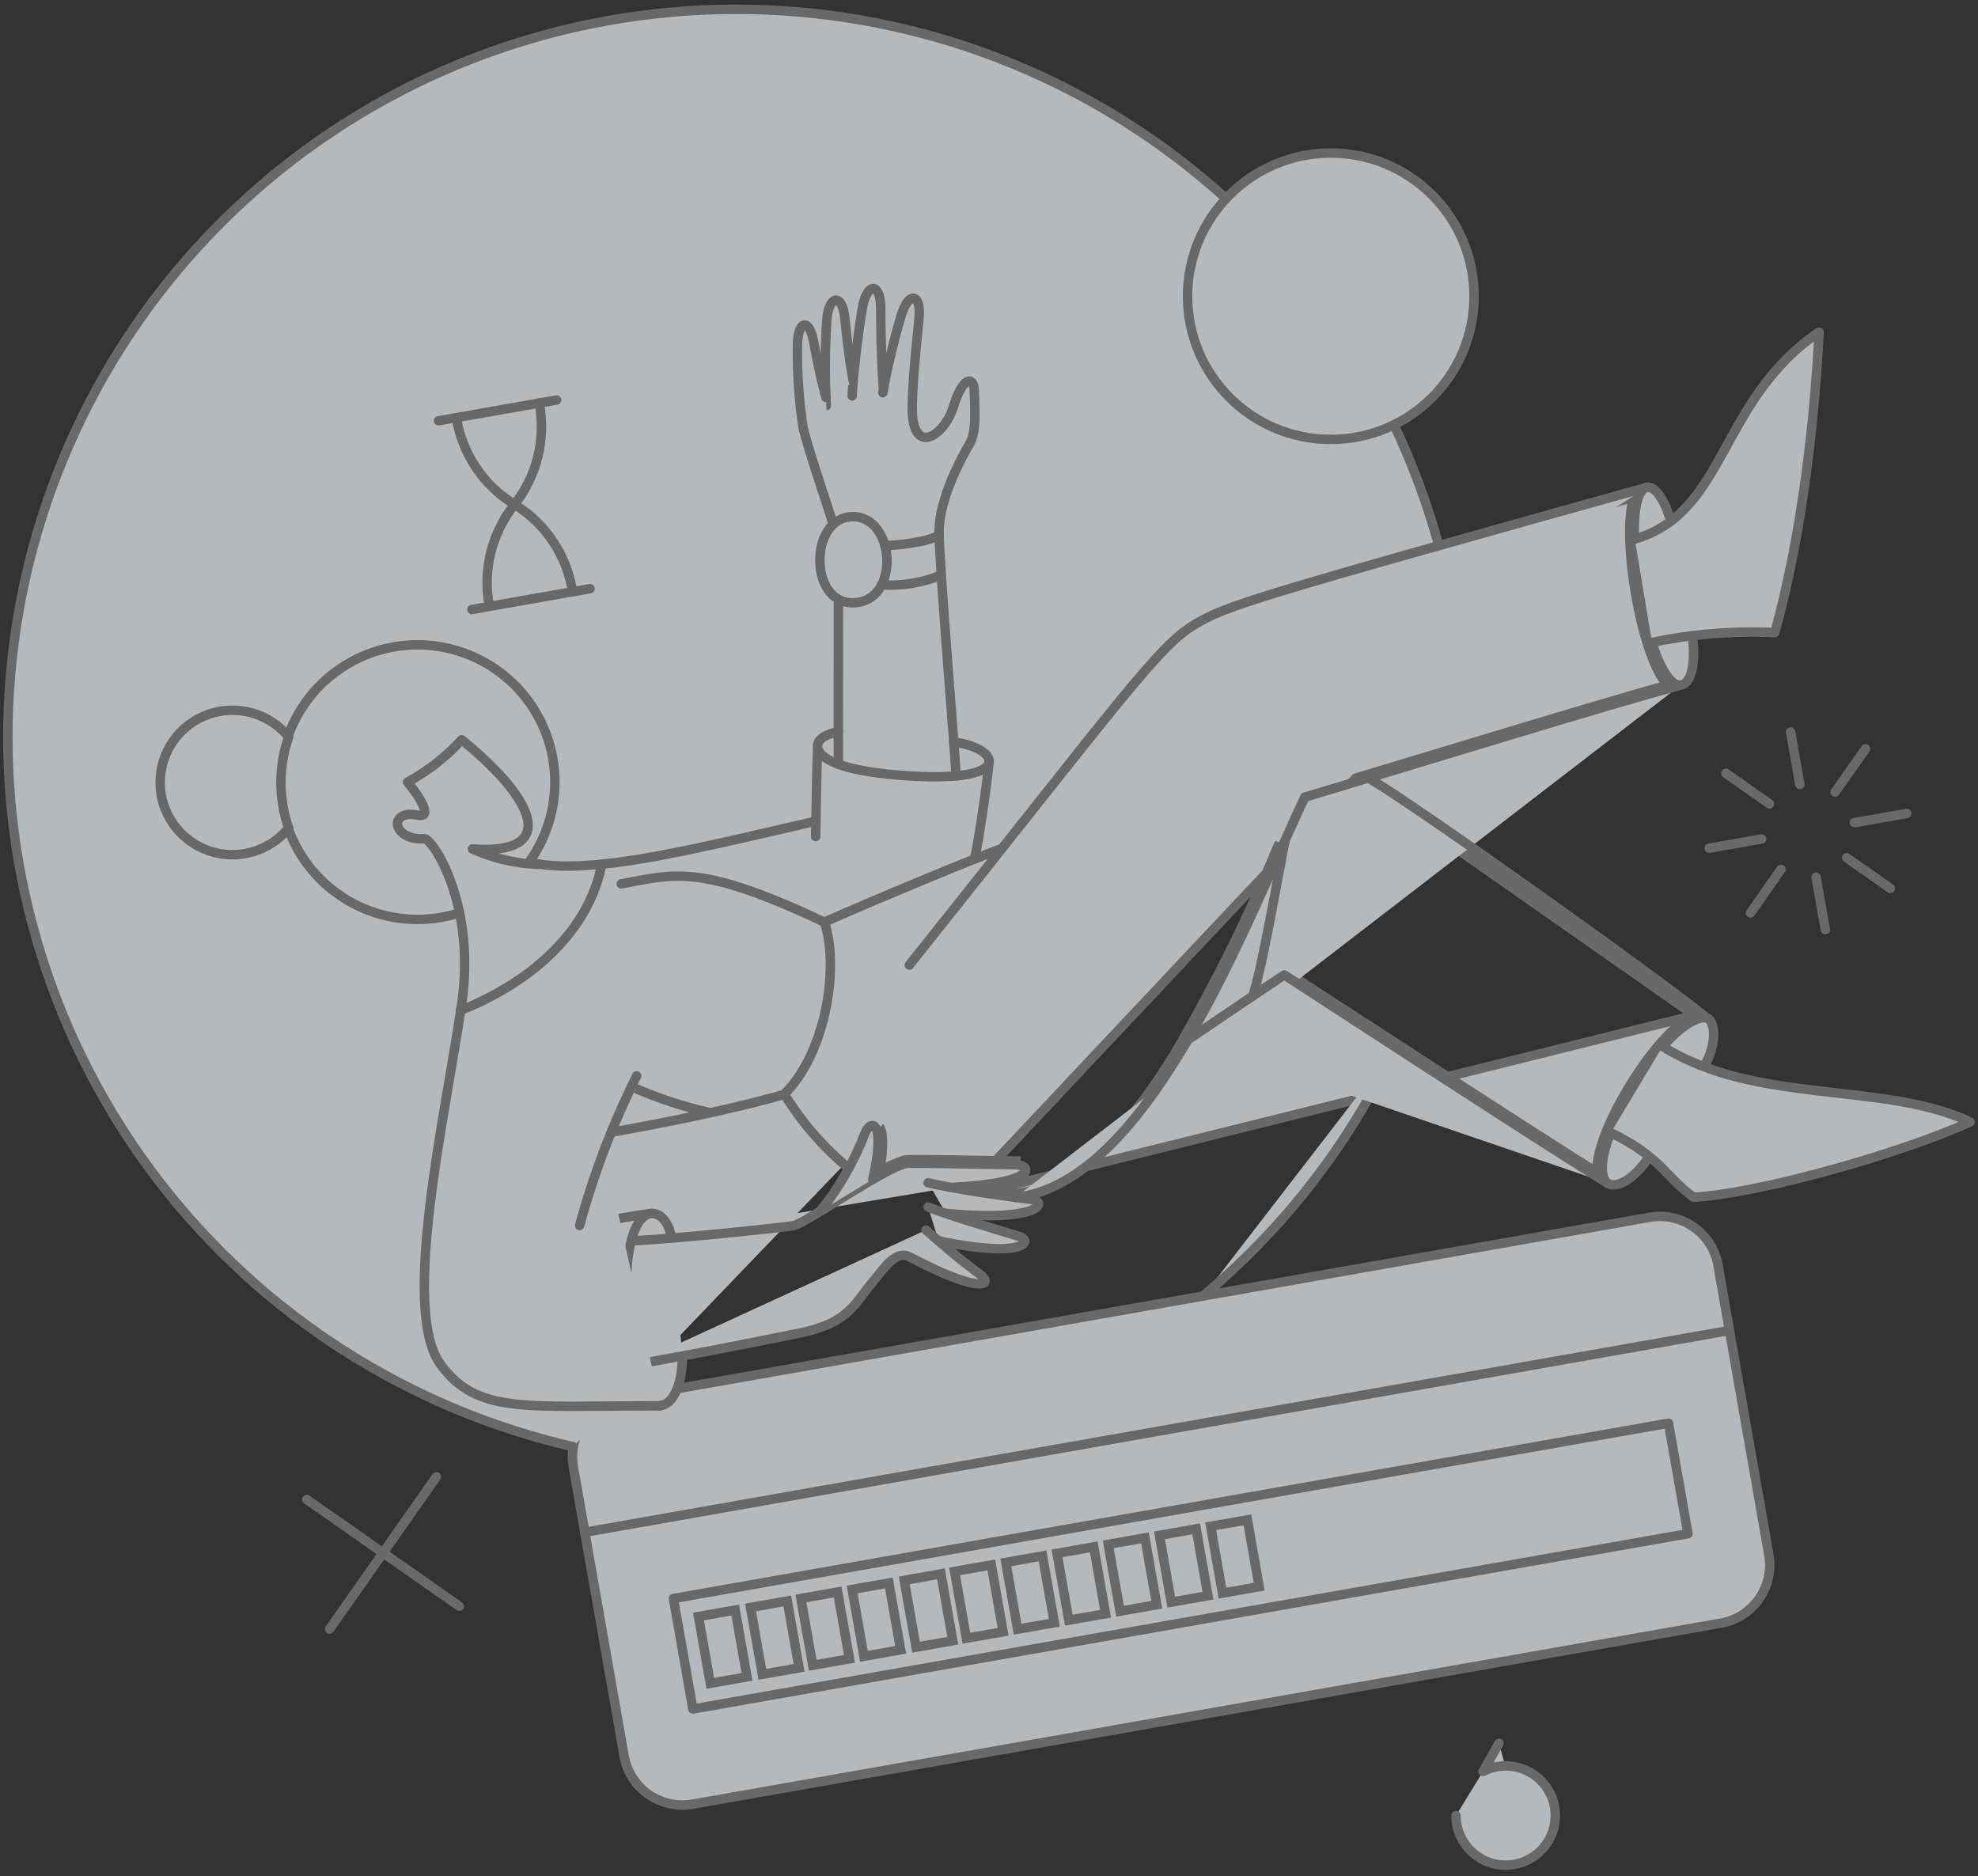 <svg width="252" height="239" viewBox="0 0 252 239" fill="none" xmlns="http://www.w3.org/2000/svg">
<rect x="0" y="0" width="252" height="239" fill="#333333" stroke="none"/>
<g opacity="0.7">
<path d="M112.14 69.804L112.14 69.804L112.142 69.811C112.573 71.341 112.442 72.974 111.773 74.415C111.576 74.827 111.298 75.195 110.956 75.497C110.612 75.8 110.212 76.031 109.777 76.176L109.777 76.176C109.343 76.321 108.883 76.376 108.427 76.34C107.973 76.303 107.531 76.176 107.127 75.966C105.919 75.289 105.185 73.728 105.076 71.949C104.967 70.172 105.5 68.401 106.553 67.413L106.553 67.413L106.557 67.409C107.354 66.645 108.503 66.369 109.565 66.7C110.609 67.025 111.648 67.969 112.14 69.804Z" fill="#EDF2F7" stroke="#808080" stroke-width="1.202"/>
<path d="M172.721 99.131L174.002 98.744C177.325 97.741 180.487 96.785 183.489 95.876C195.943 92.109 205.625 89.18 212.485 87.274C212.361 87.149 212.243 87.015 212.132 86.875C211.577 86.177 211.067 85.195 210.605 84.053C209.68 81.762 208.897 78.691 208.367 75.589C207.837 72.486 207.554 69.312 207.644 66.811C207.689 65.564 207.828 64.453 208.092 63.591C208.118 63.504 208.147 63.418 208.177 63.332C183.904 70.098 170.993 73.726 163.653 75.955C156.147 78.234 154.515 79.036 152.528 80.211C150.684 81.305 148.79 83.084 145.237 87.281C142.052 91.043 137.575 96.697 130.643 105.451C129.85 106.452 129.026 107.494 128.167 108.578L128.056 108.718L127.886 108.775C125.585 109.543 110.442 115.916 105.757 117.981C106.557 120.718 106.609 124.641 105.844 128.569C105.059 132.603 103.393 136.745 100.676 139.69C102.66 142.839 105.103 145.673 107.923 148.101C108.561 146.911 109.114 145.676 109.58 144.408C109.774 143.854 110.101 143.325 110.556 143.077C110.805 142.941 111.123 142.878 111.448 143.002C111.757 143.121 111.966 143.371 112.102 143.637C112.367 144.153 112.477 144.957 112.437 146.038C112.406 146.868 112.284 147.906 112.04 149.185C113.042 148.633 114.094 148.173 115.182 147.813L115.217 147.801L115.253 147.794C115.409 147.763 115.691 147.751 116.001 147.743C116.337 147.735 116.776 147.731 117.289 147.732C118.315 147.733 119.656 147.748 121.102 147.77C122.37 147.789 123.719 147.813 125.012 147.836C126.671 147.866 128.238 147.894 129.425 147.908C129.426 147.908 129.427 147.908 129.428 147.908L129.421 148.509C131.23 148.509 132.155 150.482 123.693 151.231L172.721 99.131ZM172.721 99.131L173.86 99.831C180.831 104.12 206.573 122.186 215.882 129.349M172.721 99.131L215.882 129.349M215.882 129.349C215.717 129.41 215.553 129.482 215.393 129.563C214.585 129.968 213.723 130.651 212.856 131.499C211.117 133.199 209.256 135.666 207.659 138.267C206.063 140.867 204.705 143.641 203.994 145.965C203.639 147.124 203.433 148.208 203.458 149.119C203.46 149.207 203.465 149.294 203.472 149.381C195.545 144.435 170.81 128.341 164.574 124.284L163.925 123.861L163.593 123.645L163.263 123.865L160.6 125.646C161.072 123.734 161.598 121.089 162.11 118.343C162.517 116.159 162.919 113.886 163.281 111.844C163.518 110.504 163.738 109.265 163.929 108.215L162.784 107.875C158.989 116.928 154.611 125.724 149.674 134.208C146.748 138.977 143.575 143.241 140.159 146.418C136.762 149.578 133.161 151.627 129.351 152.071C128.233 151.925 127.074 151.76 125.923 151.584C126.528 151.499 127.068 151.407 127.549 151.309L215.882 129.349Z" fill="#EDF2F7" stroke="#808080" stroke-width="1.202"/>
<path d="M90.979 213.757L89.686 206.426L93.181 205.811L94.474 213.142L90.979 213.757Z" fill="#EDF2F7" stroke="#808080" stroke-width="1.202"/>
<path d="M97.614 212.607L96.319 205.275L99.814 204.657L101.11 211.99L97.614 212.607Z" fill="#EDF2F7" stroke="#808080" stroke-width="1.202"/>
<path d="M104.03 211.459L102.737 204.128L106.232 203.512L107.524 210.844L104.03 211.459Z" fill="#EDF2F7" stroke="#808080" stroke-width="1.202"/>
<path d="M112.757 202.364L114.05 209.695L110.556 210.311L109.263 202.979L112.757 202.364Z" fill="#EDF2F7" stroke="#808080" stroke-width="1.202"/>
<path d="M120.689 208.534L117.194 209.152L115.898 201.819L119.393 201.202L120.689 208.534Z" fill="#EDF2F7" stroke="#808080" stroke-width="1.202"/>
<path d="M127.101 207.396L123.607 208.011L122.314 200.68L125.808 200.064L127.101 207.396Z" fill="#EDF2F7" stroke="#808080" stroke-width="1.202"/>
<path d="M133.626 206.246L130.131 206.862L128.839 199.532L132.333 198.916L133.626 206.246Z" fill="#EDF2F7" stroke="#808080" stroke-width="1.202"/>
<path d="M140.153 205.097L136.658 205.713L135.365 198.382L138.859 197.766L140.153 205.097Z" fill="#EDF2F7" stroke="#808080" stroke-width="1.202"/>
<path d="M146.677 203.949L143.181 204.564L141.889 197.233L145.383 196.618L146.677 203.949Z" fill="#EDF2F7" stroke="#808080" stroke-width="1.202"/>
<path d="M153.203 202.798L149.708 203.414L148.415 196.083L151.909 195.468L153.203 202.798Z" fill="#EDF2F7" stroke="#808080" stroke-width="1.202"/>
<path d="M159.728 201.65L156.233 202.265L154.94 194.934L158.435 194.318L159.728 201.65Z" fill="#EDF2F7" stroke="#808080" stroke-width="1.202"/>
<path d="M187.673 171.65L187.672 171.65C186.787 171.65 185.921 171.387 185.186 170.896L185.185 170.896C184.45 170.404 183.875 169.706 183.536 168.888C183.197 168.071 183.109 167.171 183.282 166.303C183.282 166.302 183.282 166.302 183.282 166.302L183.872 166.419C184.02 165.669 184.39 164.978 184.932 164.438L187.673 171.65ZM187.673 171.65C188.859 171.648 189.996 171.177 190.836 170.339L190.837 170.338C191.675 169.499 192.146 168.363 192.148 167.176V167.176C192.148 166.291 191.885 165.426 191.394 164.69L191.394 164.69M187.673 171.65L191.394 164.69M191.394 164.69C190.902 163.955 190.203 163.381 189.385 163.042C188.567 162.703 187.667 162.615 186.799 162.788L191.394 164.69ZM198.771 169.535C198.099 169.444 197.454 169.201 196.886 168.822L196.885 168.822C196.15 168.33 195.576 167.632 195.237 166.814C194.898 165.997 194.81 165.097 194.983 164.229C194.983 164.228 194.983 164.228 194.983 164.228L195.572 164.345L198.771 169.535ZM198.771 169.535V169.582L199.373 169.581C200.561 169.579 201.699 169.107 202.538 168.267C203.377 167.427 203.848 166.289 203.848 165.102C203.848 164.217 203.585 163.352 203.095 162.616L203.094 162.616C202.602 161.881 201.903 161.307 201.085 160.968C200.267 160.629 199.367 160.541 198.498 160.714C197.631 160.886 196.833 161.313 196.208 161.938L198.771 169.535ZM211.074 167.527L211.073 167.527C210.188 167.527 209.322 167.264 208.587 166.773L208.586 166.773C207.851 166.281 207.276 165.583 206.937 164.765C206.598 163.947 206.51 163.048 206.683 162.179M211.074 167.527L210.316 159.255C209.565 159.403 208.874 159.773 208.333 160.315L207.909 159.889C207.908 159.889 207.908 159.89 207.908 159.89C207.282 160.514 206.855 161.312 206.683 162.179M211.074 167.527C212.26 167.525 213.397 167.054 214.237 166.216L214.238 166.215C215.076 165.376 215.547 164.24 215.549 163.053V163.053C215.549 162.168 215.286 161.303 214.795 160.567L214.795 160.567C214.302 159.832 213.604 159.258 212.786 158.919C211.968 158.58 211.068 158.492 210.199 158.665L211.074 167.527ZM206.683 162.179L207.272 162.296L206.683 162.18C206.683 162.179 206.683 162.179 206.683 162.179ZM74.904 194.541L73.56 186.813L73.559 186.809C73.311 185.433 73.488 184.014 74.067 182.742L74.067 182.742C74.624 181.518 75.526 180.486 76.662 179.771H83.039H84.114L83.551 178.855L83.093 178.109L210.227 155.698L210.228 155.698C211.124 155.539 212.043 155.558 212.93 155.753C213.819 155.949 214.661 156.318 215.406 156.839L215.407 156.84C216.152 157.36 216.788 158.023 217.277 158.79C217.766 159.556 218.098 160.411 218.256 161.305C218.256 161.306 218.256 161.307 218.256 161.308L219.557 169.061L74.904 194.541ZM72.968 186.916L72.968 186.916L72.968 186.916Z" fill="#EDF2F7" stroke="#808080" stroke-width="1.202"/>
<path d="M165.389 54.883L165.389 54.883C161.377 53.912 157.832 51.566 155.371 48.253C152.91 44.94 151.688 40.87 151.92 36.751C152.14 32.829 153.662 29.099 156.237 26.147C164.766 34 171.741 43.388 176.793 53.821C173.221 55.43 169.208 55.807 165.389 54.883Z" fill="#EDF2F7" stroke="#808080" stroke-width="1.202"/>
<path d="M211.014 63.535C211.413 64.128 211.821 64.998 212.181 66.143C211.162 66.869 210.042 67.441 208.858 67.842C208.853 66.941 208.891 65.761 209.056 64.724C209.167 64.028 209.327 63.451 209.535 63.07C209.743 62.691 209.909 62.645 210.026 62.652C210.183 62.662 210.543 62.837 211.014 63.535Z" fill="#EDF2F7" stroke="#808080" stroke-width="1.202"/>
<path d="M212.864 85.684C212.351 84.965 211.797 83.854 211.259 82.282C212.619 82.03 213.892 81.81 215.1 81.643C215.268 83.27 215.183 84.531 214.951 85.397C214.676 86.42 214.28 86.65 214.078 86.666C213.904 86.679 213.473 86.538 212.864 85.684Z" fill="#EDF2F7" stroke="#808080" stroke-width="1.202"/>
<path d="M217.281 130.282L217.287 130.285L217.294 130.288C217.308 130.295 217.418 130.368 217.527 130.649C217.63 130.913 217.705 131.297 217.705 131.787C217.705 132.664 217.465 133.831 216.797 135.144C215.4 134.593 214.05 133.931 212.759 133.163C213.892 131.962 214.888 131.181 215.686 130.73C216.141 130.473 216.514 130.333 216.797 130.277C217.088 130.218 217.232 130.257 217.281 130.282Z" fill="#EDF2F7" stroke="#808080" stroke-width="1.202"/>
<path d="M206.751 149.95C205.875 150.448 205.347 150.375 205.145 150.241C204.976 150.114 204.719 149.698 204.734 148.7C204.747 147.839 204.965 146.652 205.507 145.118C206.836 145.786 208.108 146.565 209.305 147.448C208.407 148.717 207.508 149.52 206.751 149.95Z" fill="#EDF2F7" stroke="#808080" stroke-width="1.202"/>
<path d="M159.135 126.491C156.86 128.024 154.755 129.443 153.097 130.567C156.337 124.577 159.353 118.468 162.138 112.254C161.861 113.747 161.559 115.362 161.251 116.958C160.524 120.723 159.751 124.433 159.135 126.491Z" fill="#EDF2F7" stroke="#808080" stroke-width="1.202"/>
<path d="M119.266 72.873C117.324 73.604 115.264 73.969 113.192 73.95C113.605 72.702 113.7 71.37 113.465 70.075C114.197 70.034 115.187 69.94 116.186 69.787C116.891 69.678 117.612 69.538 118.258 69.362C118.531 69.287 118.799 69.204 119.051 69.11C119.093 70.099 119.167 71.386 119.266 72.873Z" fill="#EDF2F7" stroke="#808080" stroke-width="1.202"/>
<path d="M125.413 96.908L125.413 96.908C125.44 97.023 125.423 97.12 125.279 97.26C125.111 97.425 124.812 97.592 124.392 97.743C123.776 97.965 123.026 98.107 122.381 98.195C122.356 97.814 122.323 97.373 122.287 96.881C122.251 96.386 122.211 95.84 122.171 95.25C123.066 95.416 123.806 95.666 124.358 95.952C125.087 96.329 125.364 96.698 125.413 96.908Z" fill="#EDF2F7" stroke="#808080" stroke-width="1.202"/>
<path d="M104.763 95.191L104.763 95.191C104.726 94.945 104.821 94.708 105.211 94.447C105.47 94.273 105.815 94.124 106.217 94.002V96.483C105.797 96.28 105.482 96.077 105.253 95.885C104.895 95.583 104.786 95.34 104.763 95.191Z" fill="#EDF2F7" stroke="#808080" stroke-width="1.202"/>
<path d="M82.492 177.192C82.017 176.357 81.655 175.284 81.408 174.342C82.571 174.158 84.301 173.854 86.327 173.475C86.264 174.896 86.017 176.029 85.667 176.86C85.254 177.843 84.737 178.315 84.295 178.452C83.972 178.552 83.693 178.495 83.406 178.298C83.096 178.085 82.786 177.708 82.492 177.192Z" fill="#EDF2F7" stroke="#808080" stroke-width="1.202"/>
<path d="M84.87 157.178C83.547 157.28 82.32 157.367 81.241 157.432C81.42 156.905 81.648 156.39 81.928 155.981C82.335 155.386 82.751 155.144 83.208 155.204C83.707 155.398 84.137 155.736 84.442 156.176L84.87 157.178ZM84.87 157.178C84.798 156.821 84.653 156.479 84.442 156.176L84.87 157.178Z" fill="#EDF2F7" stroke="#808080" stroke-width="1.202"/>
<path d="M87.803 141.719C84.409 142.427 81.269 143.016 78.839 143.469C79.454 141.981 80.09 140.535 80.725 139.243C83.025 140.229 85.39 141.056 87.803 141.719Z" fill="#EDF2F7" stroke="#808080" stroke-width="1.202"/>
<path d="M63.878 108.641L64.02 108.634L64.057 108.633L64.094 108.626C65.679 108.357 66.855 107.75 67.453 106.736C68.055 105.715 67.967 104.463 67.445 103.154C66.409 100.556 63.496 97.282 59.172 93.774L58.729 93.415L58.347 93.838C56.425 95.965 54.145 97.74 51.611 99.082L50.967 99.424L51.425 99.991C52.156 100.895 52.94 102.007 53.3 102.813C53.383 103 53.436 103.153 53.462 103.27C53.429 103.265 53.39 103.258 53.344 103.248L53.344 103.248L53.336 103.247C52.289 103.037 51.423 103.127 50.818 103.508C50.177 103.911 49.92 104.59 50.057 105.267C50.317 106.552 51.845 107.561 53.992 107.438C54.004 107.445 54.02 107.456 54.042 107.471C54.133 107.537 54.261 107.657 54.422 107.847C54.739 108.225 55.126 108.814 55.537 109.607C56.305 111.089 57.129 113.226 57.736 115.885C53.732 116.993 49.453 116.585 45.723 114.728C41.828 112.79 38.834 109.422 37.367 105.328L37.017 104.353L36.344 105.141C34.862 106.875 32.766 107.968 30.495 108.191C28.226 108.413 25.958 107.75 24.167 106.339C23.23 105.579 22.464 104.631 21.918 103.557C21.37 102.481 21.056 101.302 20.994 100.097L63.878 108.641ZM63.878 108.641C64.977 108.902 66.101 109.056 67.235 109.098C69.118 106.325 70.124 103.046 70.117 99.689L70.117 99.689C70.115 96.198 69.029 92.793 67.01 89.945L67.501 89.597L67.01 89.945C64.991 87.097 62.138 84.944 58.843 83.784C54.624 82.301 49.989 82.553 45.956 84.485C41.922 86.417 38.822 89.87 37.335 94.085L36.977 95.102L36.3 94.263C35.543 93.322 34.597 92.552 33.523 92.001L33.523 92.001C32.448 91.45 31.27 91.131 30.064 91.065C28.858 90.999 27.652 91.187 26.524 91.618L26.524 91.618C25.396 92.048 24.371 92.71 23.516 93.562L23.516 93.562C22.66 94.413 21.994 95.436 21.559 96.561L21.559 96.562C21.125 97.687 20.932 98.892 20.994 100.097L63.878 108.641ZM53.969 107.426C53.968 107.426 53.967 107.426 53.967 107.426L53.969 107.426Z" fill="#EDF2F7" stroke="#808080" stroke-width="1.202"/>
<path d="M76.569 179.12C75.27 179.907 74.24 181.067 73.611 182.45C72.982 183.832 72.784 185.371 73.043 186.866L79.519 223.748C79.869 225.711 80.985 227.456 82.62 228.599C84.256 229.742 86.278 230.189 88.244 229.845L219.249 206.781C220.223 206.61 221.153 206.248 221.987 205.717C222.821 205.186 223.542 204.495 224.108 203.685C224.675 202.875 225.077 201.961 225.29 200.996C225.502 200.032 225.523 199.034 225.349 198.06L218.874 161.179C218.703 160.205 218.341 159.276 217.809 158.442C217.278 157.608 216.587 156.887 215.776 156.322C214.966 155.755 214.051 155.354 213.085 155.141C212.12 154.929 211.122 154.908 210.148 155.082L86.241 176.926" fill="#EDF2F7"/>
<path d="M76.569 179.12C75.27 179.907 74.24 181.067 73.611 182.45C72.982 183.832 72.784 185.371 73.043 186.866L79.519 223.748C79.869 225.711 80.985 227.456 82.62 228.599C84.256 229.742 86.278 230.189 88.244 229.845L219.249 206.781C220.223 206.61 221.153 206.248 221.987 205.717C222.821 205.186 223.542 204.495 224.108 203.685C224.675 202.875 225.077 201.961 225.29 200.996C225.502 200.032 225.523 199.034 225.349 198.06L218.874 161.179C218.703 160.205 218.341 159.276 217.809 158.442C217.278 157.608 216.587 156.887 215.776 156.322C214.966 155.755 214.051 155.354 213.085 155.141C212.12 154.929 211.122 154.908 210.148 155.082L86.241 176.926" stroke="#808080" stroke-width="1.202" stroke-linecap="round" stroke-linejoin="round"/>
<path d="M74.495 195.212L220.325 169.5Z" fill="#EDF2F7"/>
<path d="M74.495 195.212L220.325 169.5" stroke="#808080" stroke-width="1.202" stroke-linecap="round" stroke-linejoin="round"/>
<path d="M212.566 181.311L85.793 203.646L88.275 217.722L215.048 195.387L212.566 181.311Z" fill="#EDF2F7" stroke="#808080" stroke-width="1.202" stroke-linecap="round" stroke-linejoin="round"/>
<path d="M177.748 133.392C171.969 145.672 163.61 156.44 153.348 165.027ZM183.298 69.499C177.562 48.496 164.616 30.18 146.727 17.759C128.838 5.337 107.147 -0.399 85.453 1.557C63.759 3.512 43.444 13.033 28.067 28.453C12.691 43.873 3.232 64.209 1.348 85.898C-0.536 107.587 5.275 129.247 17.762 147.086C30.25 164.923 48.619 177.801 69.651 183.464C70.771 183.765 71.893 184.045 73.019 184.304" fill="#EDF2F7"/>
<path d="M177.748 133.392C171.969 145.672 163.61 156.44 153.348 165.027M183.298 69.499C177.562 48.496 164.616 30.18 146.727 17.759C128.838 5.337 107.147 -0.399 85.453 1.557C63.759 3.512 43.444 13.033 28.067 28.453C12.691 43.873 3.232 64.209 1.348 85.898C-0.536 107.587 5.275 129.247 17.762 147.086C30.25 164.923 48.619 177.801 69.651 183.464C70.771 183.765 71.893 184.045 73.019 184.304" stroke="#808080" stroke-width="1.202" stroke-linecap="round" stroke-linejoin="round"/>
<path d="M186.548 95.411C186.49 99.181 186.207 102.945 185.698 106.681Z" fill="#EDF2F7"/>
<path d="M186.548 95.411C186.49 99.181 186.207 102.945 185.698 106.681" stroke="#808080" stroke-width="1.202" stroke-linecap="round" stroke-linejoin="round"/>
<path d="M169.548 55.98C179.627 55.98 187.798 47.814 187.798 37.739C187.798 27.665 179.627 19.498 169.548 19.498C159.468 19.498 151.297 27.665 151.297 37.739C151.297 47.814 159.468 55.98 169.548 55.98Z" fill="#EDF2F7" stroke="#808080" stroke-width="1.202" stroke-linecap="round" stroke-linejoin="round"/>
<path d="M55.868 53.607L70.919 50.958Z" fill="#EDF2F7"/>
<path d="M55.868 53.607L70.919 50.958" stroke="#808080" stroke-width="1.202" stroke-linecap="round" stroke-linejoin="round"/>
<path d="M75.17 74.996L60.119 77.645Z" fill="#EDF2F7"/>
<path d="M75.17 74.996L60.119 77.645" stroke="#808080" stroke-width="1.202" stroke-linecap="round" stroke-linejoin="round"/>
<path d="M62.344 77.245C61.91 74.986 61.968 72.66 62.516 70.426C63.064 68.192 64.089 66.103 65.519 64.301C66.95 62.5 67.975 60.41 68.522 58.176C69.071 55.942 69.129 53.616 68.695 51.358" fill="#EDF2F7"/>
<path d="M62.344 77.245C61.91 74.986 61.968 72.66 62.516 70.426C63.064 68.192 64.089 66.103 65.519 64.301C66.95 62.5 67.975 60.41 68.522 58.176C69.071 55.942 69.129 53.616 68.695 51.358" stroke="#808080" stroke-width="1.202" stroke-linecap="round" stroke-linejoin="round"/>
<path d="M72.943 75.371C72.589 73.099 71.746 70.931 70.473 69.015C69.2 67.1 67.526 65.483 65.568 64.276C63.603 63.078 61.921 61.468 60.639 59.557C59.357 57.645 58.505 55.479 58.143 53.207" fill="#EDF2F7"/>
<path d="M72.943 75.371C72.589 73.099 71.746 70.931 70.473 69.015C69.2 67.1 67.526 65.483 65.568 64.276C63.603 63.078 61.921 61.468 60.639 59.557C59.357 57.645 58.505 55.479 58.143 53.207" stroke="#808080" stroke-width="1.202" stroke-linecap="round" stroke-linejoin="round"/>
<path d="M217.749 108.055L224.424 106.881Z" fill="#EDF2F7"/>
<path d="M217.749 108.055L224.424 106.881" stroke="#808080" stroke-width="1.202" stroke-linecap="round" stroke-linejoin="round"/>
<path d="M236.249 104.806L242.924 103.632Z" fill="#EDF2F7"/>
<path d="M236.249 104.806L242.924 103.632" stroke="#808080" stroke-width="1.202" stroke-linecap="round" stroke-linejoin="round"/>
<path d="M228.125 93.262L229.299 99.934Z" fill="#EDF2F7"/>
<path d="M228.125 93.262L229.299 99.934" stroke="#808080" stroke-width="1.202" stroke-linecap="round" stroke-linejoin="round"/>
<path d="M231.375 111.753L232.549 118.425Z" fill="#EDF2F7"/>
<path d="M231.375 111.753L232.549 118.425" stroke="#808080" stroke-width="1.202" stroke-linecap="round" stroke-linejoin="round"/>
<path d="M219.873 98.51L225.423 102.408Z" fill="#EDF2F7"/>
<path d="M219.873 98.51L225.423 102.408" stroke="#808080" stroke-width="1.202" stroke-linecap="round" stroke-linejoin="round"/>
<path d="M235.275 109.279L240.826 113.177Z" fill="#EDF2F7"/>
<path d="M235.275 109.279L240.826 113.177" stroke="#808080" stroke-width="1.202" stroke-linecap="round" stroke-linejoin="round"/>
<path d="M237.674 95.386L233.799 100.908Z" fill="#EDF2F7"/>
<path d="M237.674 95.386L233.799 100.908" stroke="#808080" stroke-width="1.202" stroke-linecap="round" stroke-linejoin="round"/>
<path d="M226.899 110.753L223.023 116.301Z" fill="#EDF2F7"/>
<path d="M226.899 110.753L223.023 116.301" stroke="#808080" stroke-width="1.202" stroke-linecap="round" stroke-linejoin="round"/>
<path d="M41.994 207.531L55.595 188.14Z" fill="#EDF2F7"/>
<path d="M41.994 207.531L55.595 188.14" stroke="#808080" stroke-width="1.202" stroke-linecap="round" stroke-linejoin="round"/>
<path d="M39.092 191.039L58.517 204.632Z" fill="#EDF2F7"/>
<path d="M39.092 191.039L58.517 204.632" stroke="#808080" stroke-width="1.202" stroke-linecap="round" stroke-linejoin="round"/>
<path d="M192.521 227.696L188.948 225.672L190.972 222.099" fill="#EDF2F7"/>
<path d="M192.521 227.696L188.948 225.672L190.972 222.099" stroke="#808080" stroke-width="1.202" stroke-linecap="round" stroke-linejoin="round"/>
<path d="M188.948 225.672C189.839 225.218 190.823 224.979 191.823 224.972C193.075 224.972 194.297 225.343 195.338 226.038C196.377 226.732 197.188 227.72 197.667 228.874C198.146 230.03 198.271 231.301 198.027 232.528C197.783 233.753 197.18 234.881 196.296 235.764C195.412 236.648 194.284 237.25 193.058 237.495C191.83 237.738 190.559 237.613 189.402 237.135C188.247 236.656 187.259 235.846 186.564 234.807C185.869 233.767 185.498 232.545 185.498 231.294" fill="#EDF2F7"/>
<path d="M188.948 225.672C189.839 225.218 190.823 224.979 191.823 224.972C193.075 224.972 194.297 225.343 195.338 226.038C196.377 226.732 197.188 227.72 197.667 228.874C198.146 230.03 198.271 231.301 198.027 232.528C197.783 233.753 197.18 234.881 196.296 235.764C195.412 236.648 194.284 237.25 193.058 237.495C191.83 237.738 190.559 237.613 189.402 237.135C188.247 236.656 187.259 235.846 186.564 234.807C185.869 233.767 185.498 232.545 185.498 231.294" stroke="#808080" stroke-width="1.202" stroke-linecap="round" stroke-linejoin="round"/>
<path d="M63.27 108.15C70.163 112.793 83.6 109.299 103.969 104.607Z" fill="#EDF2F7"/>
<path d="M63.27 108.15C70.163 112.793 83.6 109.299 103.969 104.607" stroke="#808080" stroke-width="1.202" stroke-linecap="round" stroke-linejoin="round"/>
<path d="M106.821 93.212C105.346 93.512 103.984 94.133 104.171 95.261C104.385 96.558 106.871 98.107 114.246 98.734C122.746 99.456 125.936 98.34 126.021 97.035C126.088 96.011 124.296 94.886 121.496 94.536" fill="#EDF2F7"/>
<path d="M106.821 93.212C105.346 93.512 103.984 94.133 104.171 95.261C104.385 96.558 106.871 98.107 114.246 98.734C122.746 99.456 125.936 98.34 126.021 97.035C126.088 96.011 124.296 94.886 121.496 94.536" stroke="#808080" stroke-width="1.202" stroke-linecap="round" stroke-linejoin="round"/>
<path d="M108.569 65.826C114.144 65.694 114.795 76.808 108.594 76.795C103.044 76.788 103.099 65.949 108.569 65.826Z" fill="#EDF2F7" stroke="#808080" stroke-width="1.202" stroke-linecap="round" stroke-linejoin="round"/>
<path d="M121.82 98.859C121.522 93.912 119.645 71.848 119.645 67.675C119.645 63.527 122.581 58.121 123.395 56.78C124.281 55.322 124.281 53.681 124.12 49.678C124.05 47.929 122.656 47.875 121.445 51.877C120.357 55.471 116.05 58.474 116.22 51.552C116.321 47.529 116.966 41.952 117.095 40.433C117.358 37.308 115.687 37.038 114.745 40.433C113.814 43.59 113.055 46.794 112.47 50.033" fill="#EDF2F7"/>
<path d="M121.82 98.859C121.522 93.912 119.645 71.848 119.645 67.675C119.645 63.527 122.581 58.121 123.395 56.78C124.281 55.322 124.281 53.681 124.12 49.678C124.05 47.929 122.656 47.875 121.445 51.877C120.357 55.471 116.05 58.474 116.22 51.552C116.321 47.529 116.966 41.952 117.095 40.433C117.358 37.308 115.687 37.038 114.745 40.433C113.814 43.59 113.055 46.794 112.47 50.033" stroke="#808080" stroke-width="1.202" stroke-linecap="round" stroke-linejoin="round"/>
<path d="M112.545 49.409C112.22 45.463 112.22 40.588 112.195 39.064C112.145 35.965 110.412 35.939 109.845 39.339C109.262 42.836 108.645 48.234 108.57 50.433" fill="#EDF2F7"/>
<path d="M112.545 49.409C112.22 45.463 112.22 40.588 112.195 39.064C112.145 35.965 110.412 35.939 109.845 39.339C109.262 42.836 108.645 48.234 108.57 50.433" stroke="#808080" stroke-width="1.202" stroke-linecap="round" stroke-linejoin="round"/>
<path d="M108.695 48.513C108.013 44.654 107.792 41.898 107.618 40.414C107.269 37.341 105.529 37.514 105.32 40.964C105.107 44.534 105.09 48.112 105.27 51.684" fill="#EDF2F7"/>
<path d="M108.695 48.513C108.013 44.654 107.792 41.898 107.618 40.414C107.269 37.341 105.529 37.514 105.32 40.964C105.107 44.534 105.09 48.112 105.27 51.684" stroke="#808080" stroke-width="1.202" stroke-linecap="round" stroke-linejoin="round"/>
<path d="M105.22 50.633C104.245 46.86 103.919 44.911 103.641 43.437C103.088 40.463 101.579 40.788 101.591 44.161C101.552 47.615 101.794 51.067 102.316 54.481C102.966 57.355 105.891 65.751 106.141 66.825" fill="#EDF2F7"/>
<path d="M105.22 50.633C104.245 46.86 103.919 44.911 103.641 43.437C103.088 40.463 101.579 40.788 101.591 44.161C101.552 47.615 101.794 51.067 102.316 54.481C102.966 57.355 105.891 65.751 106.141 66.825" stroke="#808080" stroke-width="1.202" stroke-linecap="round" stroke-linejoin="round"/>
<path d="M106.821 76.371C106.821 81.968 106.771 94.287 106.821 97.385Z" fill="#EDF2F7"/>
<path d="M106.821 76.371C106.821 81.968 106.771 94.287 106.821 97.385" stroke="#808080" stroke-width="1.202" stroke-linecap="round" stroke-linejoin="round"/>
<path d="M112.72 69.499C113.97 69.499 118.145 69.124 119.62 68.174Z" fill="#EDF2F7"/>
<path d="M112.72 69.499C113.97 69.499 118.145 69.124 119.62 68.174" stroke="#808080" stroke-width="1.202" stroke-linecap="round" stroke-linejoin="round"/>
<path d="M112.32 74.521C114.907 74.672 117.495 74.245 119.896 73.272Z" fill="#EDF2F7"/>
<path d="M112.32 74.521C114.907 74.672 117.495 74.245 119.896 73.272" stroke="#808080" stroke-width="1.202" stroke-linecap="round" stroke-linejoin="round"/>
<path d="M104.171 95.261C104.046 97.685 103.946 105.381 103.921 106.58Z" fill="#EDF2F7"/>
<path d="M104.171 95.261C104.046 97.685 103.946 105.381 103.921 106.58" stroke="#808080" stroke-width="1.202" stroke-linecap="round" stroke-linejoin="round"/>
<path d="M58.443 116.326C54.487 117.57 50.217 117.369 46.395 115.76C42.574 114.151 39.448 111.237 37.575 107.539C35.703 103.841 35.205 99.598 36.171 95.567C37.136 91.536 39.503 87.979 42.849 85.53C46.194 83.081 50.302 81.898 54.438 82.194C58.575 82.49 62.472 84.244 65.435 87.144C68.398 90.044 70.234 93.901 70.616 98.029C70.998 102.156 69.902 106.285 67.522 109.679" fill="#EDF2F7"/>
<path d="M58.443 116.326C54.487 117.57 50.217 117.369 46.395 115.76C42.574 114.151 39.448 111.237 37.575 107.539C35.703 103.841 35.205 99.598 36.171 95.567C37.136 91.536 39.503 87.979 42.849 85.53C46.194 83.081 50.302 81.898 54.438 82.194C58.575 82.49 62.472 84.244 65.435 87.144C68.398 90.044 70.234 93.901 70.616 98.029C70.998 102.156 69.902 106.285 67.522 109.679" stroke="#808080" stroke-width="1.202" stroke-linecap="round" stroke-linejoin="round"/>
<path d="M85.52 157.73C85.32 155.831 84.145 154.443 82.888 154.607C81.19 154.838 79.389 158.055 79.838 167.276C80.265 176.046 82.312 179.205 84.113 179.07C85.612 178.958 86.939 176.696 86.939 172.723" fill="#EDF2F7"/>
<path d="M85.52 157.73C85.32 155.831 84.145 154.443 82.888 154.607C81.19 154.838 79.389 158.055 79.838 167.276C80.265 176.046 82.312 179.205 84.113 179.07C85.612 178.958 86.939 176.696 86.939 172.723" stroke="#808080" stroke-width="1.202" stroke-linecap="round" stroke-linejoin="round"/>
<path d="M80.444 158.08C86.545 157.805 99.524 156.381 101.045 156.156C102.566 155.931 112.674 148.778 115.396 148.235C116.122 148.09 125.221 148.347 129.446 148.385C131.42 148.402 132.341 150.734 121.171 151.278" fill="#EDF2F7"/>
<path d="M80.444 158.08C86.545 157.805 99.524 156.381 101.045 156.156C102.566 155.931 112.674 148.778 115.396 148.235C116.122 148.09 125.221 148.347 129.446 148.385C131.42 148.402 132.341 150.734 121.171 151.278" stroke="#808080" stroke-width="1.202" stroke-linecap="round" stroke-linejoin="round"/>
<path d="M118.246 150.684C121.446 151.433 127.174 152.29 131.472 152.808C133.473 153.048 132.697 155.731 120.521 154.582" fill="#EDF2F7"/>
<path d="M118.246 150.684C121.446 151.433 127.174 152.29 131.472 152.808C133.473 153.048 132.697 155.731 120.521 154.582" stroke="#808080" stroke-width="1.202" stroke-linecap="round" stroke-linejoin="round"/>
<path d="M118.246 153.782C121.371 155.007 125.77 156.26 129.825 157.505C131.701 158.081 130.525 160.379 119.575 158.08" fill="#EDF2F7"/>
<path d="M118.246 153.782C121.371 155.007 125.77 156.26 129.825 157.505C131.701 158.081 130.525 160.379 119.575 158.08" stroke="#808080" stroke-width="1.202" stroke-linecap="round" stroke-linejoin="round"/>
<path d="M117.969 156.706C119.942 158.405 121.723 160.022 124.943 162.428C126.445 163.55 125.307 165.074 115.892 160.129C114.17 159.224 112.816 161.327 111.067 163.452C108.766 166.25 107.967 168.581 101.892 169.824C95.192 171.2 83.816 173.397 80.666 173.847" fill="#EDF2F7"/>
<path d="M117.969 156.706C119.942 158.405 121.723 160.022 124.943 162.428C126.445 163.55 125.307 165.074 115.892 160.129C114.17 159.224 112.816 161.327 111.067 163.452C108.766 166.25 107.967 168.581 101.892 169.824C95.192 171.2 83.816 173.397 80.666 173.847" stroke="#808080" stroke-width="1.202" stroke-linecap="round" stroke-linejoin="round"/>
<path d="M104.495 154.307C106.889 151.332 108.804 148.002 110.17 144.437C110.905 142.476 112.92 142.663 111.195 150.234" fill="#EDF2F7"/>
<path d="M104.495 154.307C106.889 151.332 108.804 148.002 110.17 144.437C110.905 142.476 112.92 142.663 111.195 150.234" stroke="#808080" stroke-width="1.202" stroke-linecap="round" stroke-linejoin="round"/>
<path d="M68.099 157.106C71.624 156.556 79.474 155.057 82.924 154.582Z" fill="#EDF2F7"/>
<path d="M68.099 157.106C71.624 156.556 79.474 155.057 82.924 154.582" stroke="#808080" stroke-width="1.202" stroke-linecap="round" stroke-linejoin="round"/>
<path d="M84.145 179.095C66.719 179.095 60.819 180.169 56.144 173.848C50.974 166.867 56.79 142.013 58.841 127.715C60.632 115.221 55.131 106.784 54.044 106.855C49.965 107.105 49.37 103.077 53.244 103.857C55.218 104.251 53.419 101.433 51.919 99.634C54.507 98.239 56.84 96.416 58.819 94.242C68.889 102.434 70.745 108.929 60.194 108.155C62.961 109.41 65.956 110.081 68.994 110.128" fill="#EDF2F7"/>
<path d="M84.145 179.095C66.719 179.095 60.819 180.169 56.144 173.848C50.974 166.867 56.79 142.013 58.841 127.715C60.632 115.221 55.131 106.784 54.044 106.855C49.965 107.105 49.37 103.077 53.244 103.857C55.218 104.251 53.419 101.433 51.919 99.634C54.507 98.239 56.84 96.416 58.819 94.242C68.889 102.434 70.745 108.929 60.194 108.155C62.961 109.41 65.956 110.081 68.994 110.128" stroke="#808080" stroke-width="1.202" stroke-linecap="round" stroke-linejoin="round"/>
<path d="M36.769 93.885C35.57 92.408 33.942 91.338 32.11 90.823C30.278 90.308 28.331 90.372 26.537 91.008C24.743 91.644 23.19 92.819 22.092 94.373C20.994 95.927 20.404 97.782 20.404 99.685C20.404 101.587 20.994 103.443 22.092 104.996C23.19 106.55 24.743 107.726 26.537 108.361C28.331 108.997 30.278 109.062 32.11 108.546C33.942 108.031 35.57 106.961 36.769 105.484C35.469 101.727 35.469 97.642 36.769 93.885Z" fill="#EDF2F7" stroke="#808080" stroke-width="1.202" stroke-linecap="round" stroke-linejoin="round"/>
<path d="M73.843 156.131C75.638 149.553 78.075 143.165 81.118 137.062Z" fill="#EDF2F7"/>
<path d="M73.843 156.131C75.638 149.553 78.075 143.165 81.118 137.062" stroke="#808080" stroke-width="1.202" stroke-linecap="round" stroke-linejoin="round"/>
<path d="M58.668 128.72C68.101 124.978 75.116 118.3 76.659 110.1Z" fill="#EDF2F7"/>
<path d="M58.668 128.72C68.101 124.978 75.116 118.3 76.659 110.1" stroke="#808080" stroke-width="1.202" stroke-linecap="round" stroke-linejoin="round"/>
<path d="M79.144 112.602C86.02 111.328 89.245 110.029 105.02 117.475C110.171 115.176 124.746 109.079 127.696 108.08" fill="#EDF2F7"/>
<path d="M79.144 112.602C86.02 111.328 89.245 110.029 105.02 117.475C110.171 115.176 124.746 109.079 127.696 108.08" stroke="#808080" stroke-width="1.202" stroke-linecap="round" stroke-linejoin="round"/>
<path d="M115.845 122.95C142.819 89.142 147.571 82.295 152.221 79.55C156.321 77.127 158.996 76.277 209.798 62.084" fill="#EDF2F7"/>
<path d="M115.845 122.95C142.819 89.142 147.571 82.295 152.221 79.55C156.321 77.127 158.996 76.277 209.798 62.084" stroke="#808080" stroke-width="1.202" stroke-linecap="round" stroke-linejoin="round"/>
<path d="M212.849 66.399C211.999 63.374 210.726 61.855 209.774 62.101C208.4 62.456 207.519 66.35 208.899 74.92C210.347 83.892 212.574 87.414 214.099 87.282C215.324 87.182 216.124 84.915 215.599 80.985" fill="#EDF2F7"/>
<path d="M212.849 66.399C211.999 63.374 210.726 61.855 209.774 62.101C208.4 62.456 207.519 66.35 208.899 74.92C210.347 83.892 212.574 87.414 214.099 87.282C215.324 87.182 216.124 84.915 215.599 80.985" stroke="#808080" stroke-width="1.202" stroke-linecap="round" stroke-linejoin="round"/>
<path d="M126.019 97.042C125.624 100.987 124.52 108.011 124.17 109.411Z" fill="#EDF2F7"/>
<path d="M126.019 97.042C125.624 100.987 124.52 108.011 124.17 109.411" stroke="#808080" stroke-width="1.202" stroke-linecap="round" stroke-linejoin="round"/>
<path d="M77.87 144.262C82.92 143.342 92.246 141.613 99.946 139.415C102.134 142.983 104.896 146.166 108.121 148.835" fill="#EDF2F7"/>
<path d="M77.87 144.262C82.92 143.342 92.246 141.613 99.946 139.415C102.134 142.983 104.896 146.166 108.121 148.835" stroke="#808080" stroke-width="1.202" stroke-linecap="round" stroke-linejoin="round"/>
<path d="M105.02 117.45C106.845 122.673 105.546 133.717 99.92 139.413Z" fill="#EDF2F7"/>
<path d="M105.02 117.45C106.845 122.673 105.546 133.717 99.92 139.413" stroke="#808080" stroke-width="1.202" stroke-linecap="round" stroke-linejoin="round"/>
<path d="M129.346 152.558C146.521 150.684 158.747 117.475 166.222 101.558C182.773 96.611 203.423 90.189 214.119 87.29" fill="#EDF2F7"/>
<path d="M129.346 152.558C146.521 150.684 158.747 117.475 166.222 101.558C182.773 96.611 203.423 90.189 214.119 87.29" stroke="#808080" stroke-width="1.202" stroke-linecap="round" stroke-linejoin="round"/>
<path d="M210.474 81.843C215.608 80.765 220.858 80.345 226.099 80.593C229.724 67.75 231.274 52.257 231.749 42.312C218.999 50.933 219.999 65.276 208.273 68.674" fill="#EDF2F7"/>
<path d="M210.474 81.843C215.608 80.765 220.858 80.345 226.099 80.593C229.724 67.75 231.274 52.257 231.749 42.312C218.999 50.933 219.999 65.276 208.273 68.674" stroke="#808080" stroke-width="1.202" stroke-linecap="round" stroke-linejoin="round"/>
<path d="M217.098 135.891C218.898 132.743 218.397 130.145 217.573 129.744C216.347 129.147 212.573 131.191 208.198 138.365C203.618 145.884 203.615 149.87 204.798 150.727C205.766 151.435 208.023 150.527 210.123 147.329" fill="#EDF2F7"/>
<path d="M217.098 135.891C218.898 132.743 218.397 130.145 217.573 129.744C216.347 129.147 212.573 131.191 208.198 138.365C203.618 145.884 203.615 149.87 204.798 150.727C205.766 151.435 208.023 150.527 210.123 147.329" stroke="#808080" stroke-width="1.202" stroke-linecap="round" stroke-linejoin="round"/>
<path d="M205.224 144.312C211.699 147.461 212.099 149.884 215.774 152.533C224.799 151.958 242.825 146.686 251 142.932C240 137.735 223.749 140.809 211.824 133.312" fill="#EDF2F7"/>
<path d="M205.224 144.312C211.699 147.461 212.099 149.884 215.774 152.533C224.799 151.958 242.825 146.686 251 142.932C240 137.735 223.749 140.809 211.824 133.312" stroke="#808080" stroke-width="1.202" stroke-linecap="round" stroke-linejoin="round"/>
<path d="M217.549 129.744C209.249 123.147 179.973 102.389 174.348 99.109Z" fill="#EDF2F7"/>
<path d="M217.549 129.744C209.249 123.147 179.973 102.389 174.348 99.109" stroke="#808080" stroke-width="1.202" stroke-linecap="round" stroke-linejoin="round"/>
<path d="M204.799 150.734C199.373 147.485 168.897 127.645 163.622 124.197C158.672 127.495 153.772 130.844 151.347 132.468" fill="#EDF2F7"/>
<path d="M204.799 150.734C199.373 147.485 168.897 127.645 163.622 124.197C158.672 127.495 153.772 130.844 151.347 132.468" stroke="#808080" stroke-width="1.202" stroke-linecap="round" stroke-linejoin="round"/>
<path d="M159.622 126.871C160.922 122.773 162.847 111.378 163.701 107.155Z" fill="#EDF2F7"/>
<path d="M159.622 126.871C160.922 122.773 162.847 111.378 163.701 107.155" stroke="#808080" stroke-width="1.202" stroke-linecap="round" stroke-linejoin="round"/>
<path d="M80.444 138.44C83.678 139.871 87.044 140.985 90.495 141.763Z" fill="#EDF2F7"/>
<path d="M80.444 138.44C83.678 139.871 87.044 140.985 90.495 141.763" stroke="#808080" stroke-width="1.202" stroke-linecap="round" stroke-linejoin="round"/>
<path d="M93.667 205.115L88.989 205.938L90.491 214.452L95.169 213.629L93.667 205.115Z" fill="#EDF2F7" stroke="#808080" stroke-width="1.202"/>
<path d="M100.3 203.96L95.621 204.787L97.126 213.303L101.805 212.477L100.3 203.96Z" fill="#EDF2F7" stroke="#808080" stroke-width="1.202"/>
<path d="M106.718 202.816L102.04 203.641L103.542 212.155L108.22 211.332L106.718 202.816Z" fill="#EDF2F7" stroke="#808080" stroke-width="1.202"/>
<path d="M113.244 201.668L108.566 202.491L110.068 211.007L114.746 210.182L113.244 201.668Z" fill="#EDF2F7" stroke="#808080" stroke-width="1.202"/>
<path d="M119.878 200.505L115.199 201.331L116.704 209.848L121.383 209.021L119.878 200.505Z" fill="#EDF2F7" stroke="#808080" stroke-width="1.202"/>
<path d="M126.294 199.368L121.616 200.193L123.118 208.707L127.795 207.884L126.294 199.368Z" fill="#EDF2F7" stroke="#808080" stroke-width="1.202"/>
<path d="M132.82 198.22L128.143 199.044L129.644 207.558L134.322 206.734L132.82 198.22Z" fill="#EDF2F7" stroke="#808080" stroke-width="1.202"/>
<path d="M139.346 197.07L134.668 197.895L136.169 206.409L140.848 205.585L139.346 197.07Z" fill="#EDF2F7" stroke="#808080" stroke-width="1.202"/>
<path d="M145.869 195.922L141.191 196.745L142.693 205.26L147.372 204.436L145.869 195.922Z" fill="#EDF2F7" stroke="#808080" stroke-width="1.202"/>
<path d="M152.396 194.771L147.718 195.596L149.219 204.11L153.898 203.286L152.396 194.771Z" fill="#EDF2F7" stroke="#808080" stroke-width="1.202"/>
<path d="M158.92 193.622L154.242 194.446L155.744 202.961L160.423 202.137L158.92 193.622Z" fill="#EDF2F7" stroke="#808080" stroke-width="1.202"/>
</g>
</svg>
